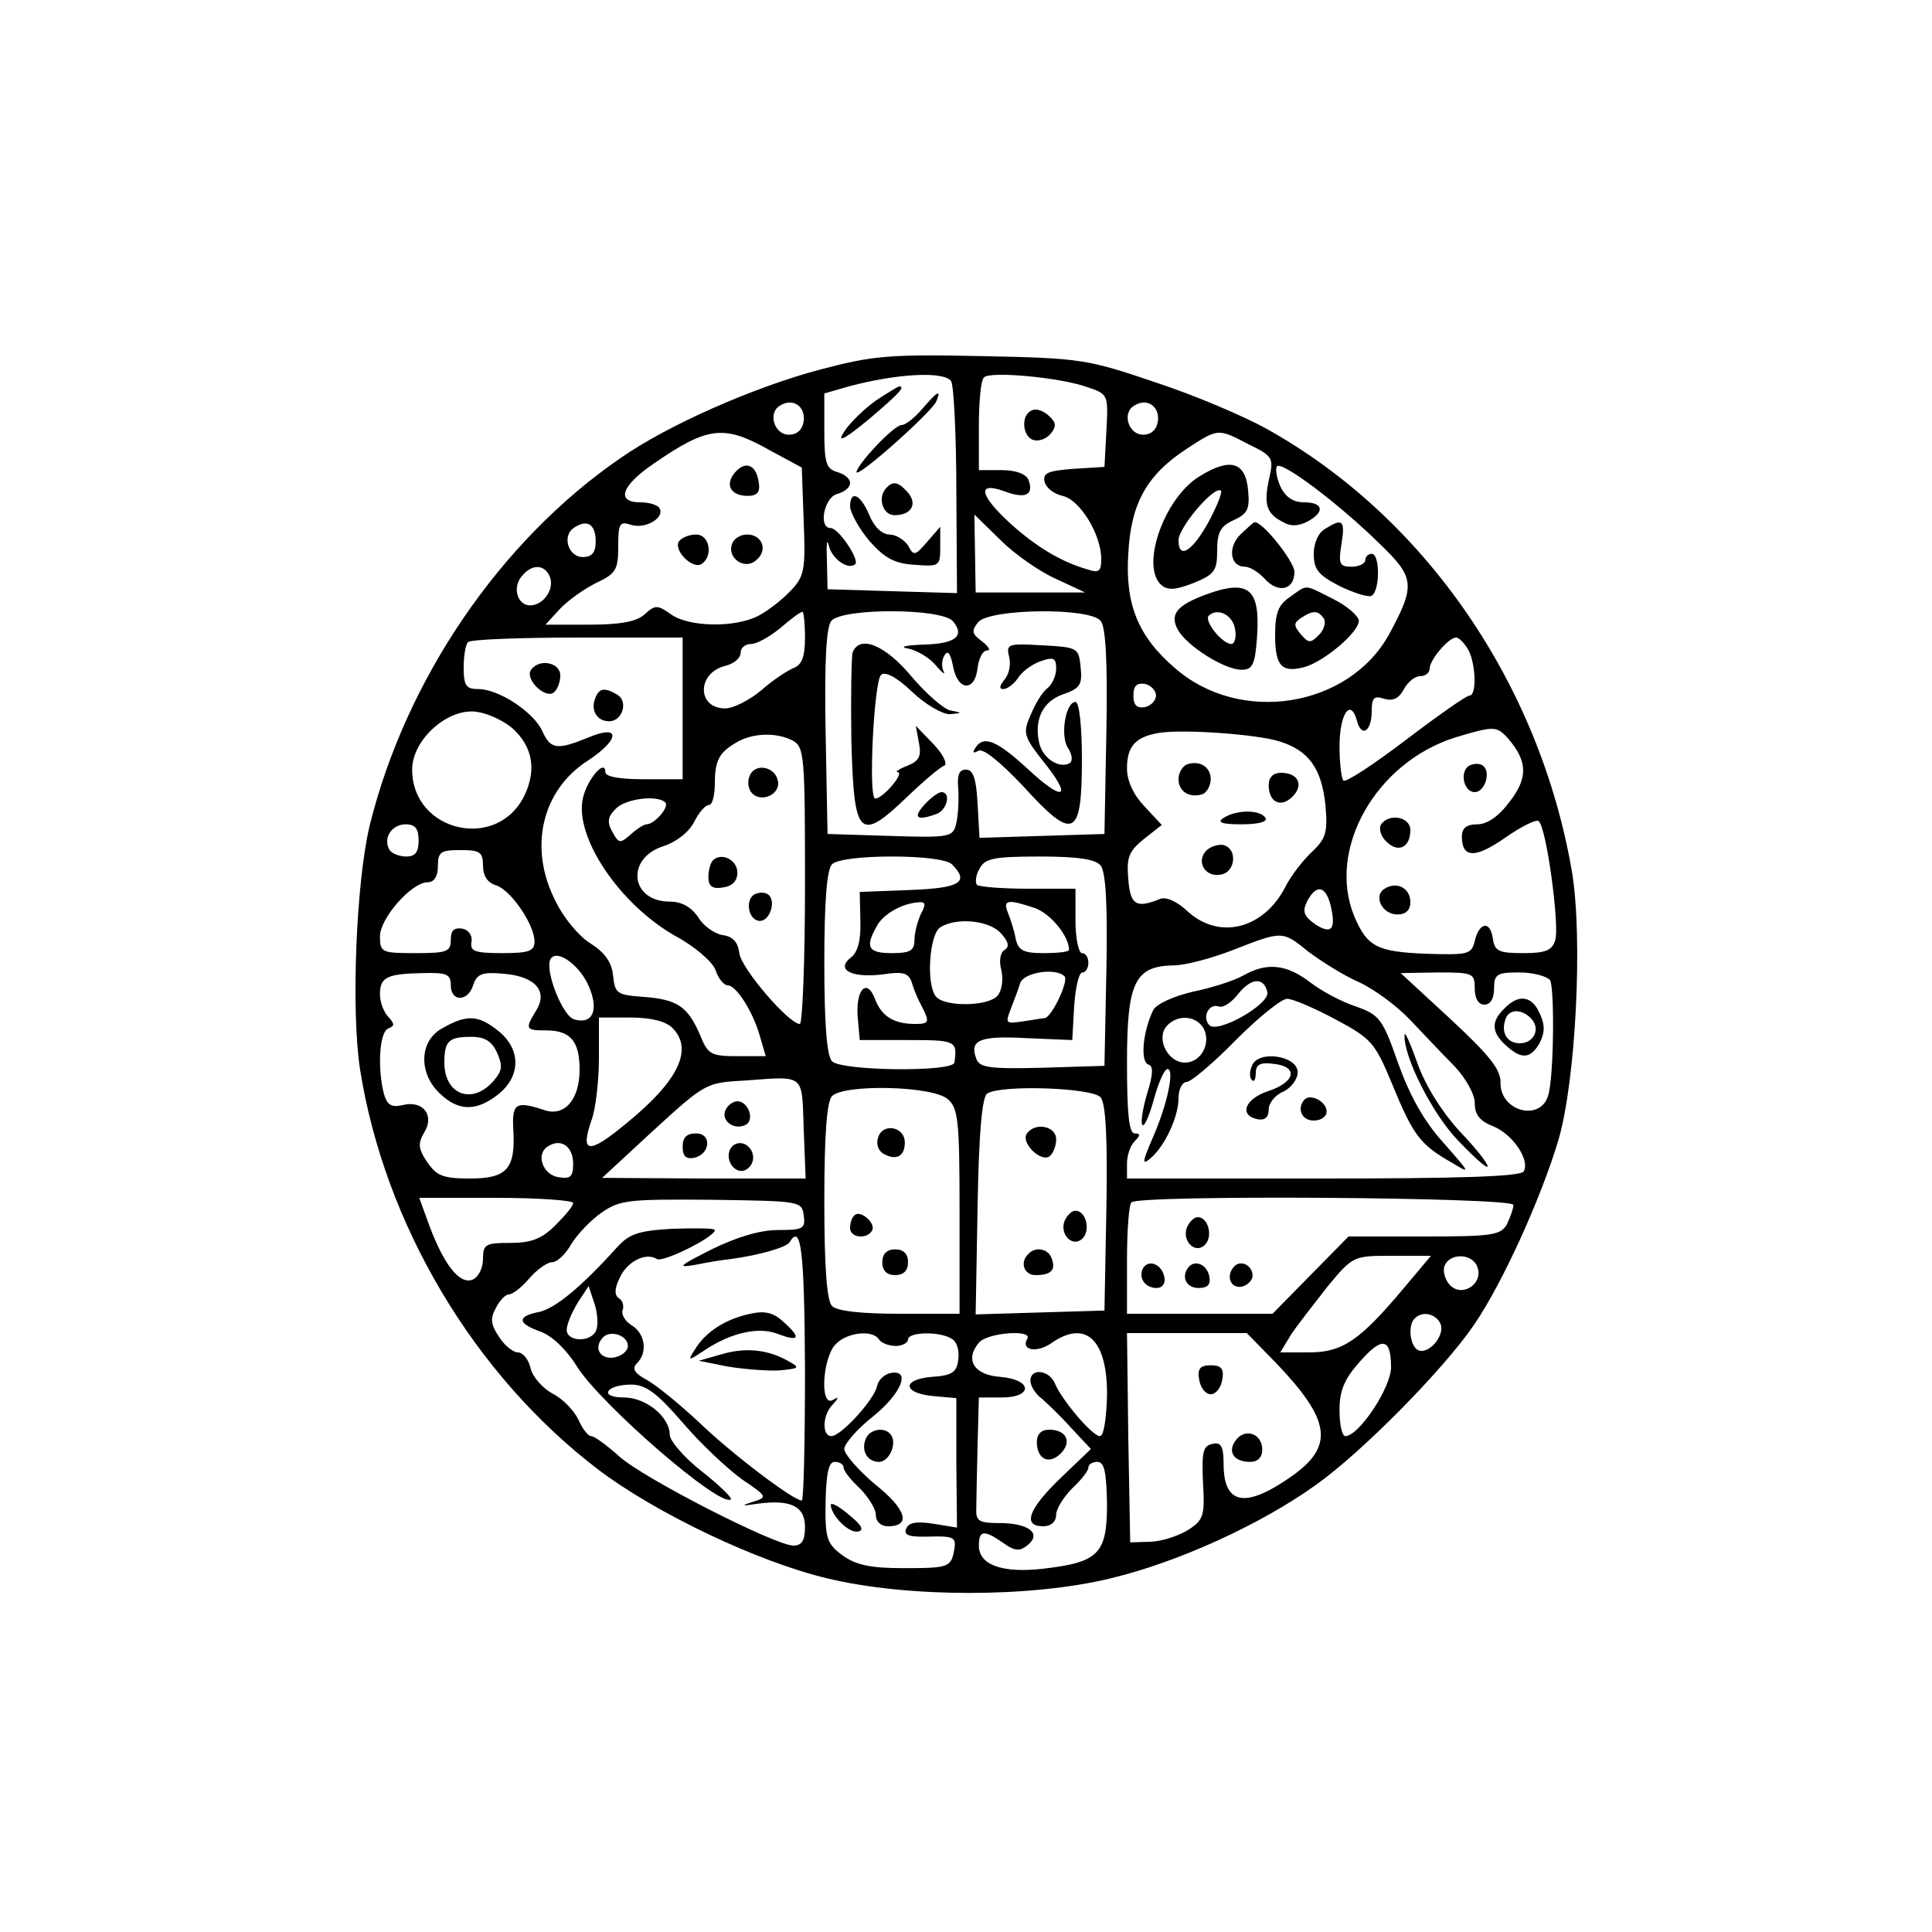 <?xml version="1.0" standalone="no"?>
<!DOCTYPE svg PUBLIC "-//W3C//DTD SVG 20010904//EN"
 "http://www.w3.org/TR/2001/REC-SVG-20010904/DTD/svg10.dtd">
<svg version="1.0" xmlns="http://www.w3.org/2000/svg"
 width="300pt" height="300pt" viewBox="0 0 300 300"
 preserveAspectRatio="xMidYMid meet">
<g transform="translate(0,300) scale(0.1,-0.1)"
fill="#000000" stroke="none">
<path d="M1273 2426 c-102 -27 -236 -86 -309 -137 -187 -128 -334 -344 -390
-571 -21 -88 -29 -286 -15 -378 38 -241 177 -475 370 -622 90 -68 247 -143
356 -169 125 -30 315 -30 439 0 105 25 234 84 319 145 72 51 199 180 246 249
45 66 104 197 131 287 27 93 38 313 21 416 -50 292 -228 551 -474 688 -34 19
-111 52 -172 72 -106 36 -116 38 -270 41 -144 3 -169 1 -252 -21z m204 -18 c4
-7 8 -84 8 -171 l1 -158 -101 3 -100 3 -1 45 c-1 25 0 35 3 23 4 -20 30 -39
41 -29 7 7 -26 56 -38 56 -20 0 -10 48 10 53 11 3 20 10 20 17 0 7 -9 14 -20
17 -17 5 -20 14 -20 64 l0 58 38 11 c75 20 148 24 159 8z m211 -9 c33 -11 33
-12 30 -68 l-3 -56 -48 -3 c-39 -3 -48 -6 -45 -20 2 -9 14 -19 28 -22 27 -6
60 -60 60 -98 0 -20 -4 -22 -22 -16 -41 12 -79 35 -119 71 -48 44 -53 66 -9
50 32 -12 46 -6 37 18 -4 9 -19 15 -42 15 l-35 0 0 68 c0 38 3 72 8 76 9 10
118 0 160 -15z m-440 -53 c-2 -13 -10 -21 -23 -21 -23 0 -33 34 -14 45 20 13
40 -1 37 -24z m550 0 c-2 -13 -10 -21 -23 -21 -23 0 -33 34 -14 45 20 13 40
-1 37 -24z m-603 -45 l50 -27 3 -84 c3 -75 1 -85 -20 -107 -13 -14 -35 -31
-50 -39 -36 -19 -108 -18 -136 2 -21 15 -25 15 -41 0 -12 -11 -37 -16 -86 -16
l-68 0 22 24 c13 14 39 32 57 41 30 14 34 20 34 56 0 36 2 40 20 34 22 -7 53
11 44 26 -3 5 -16 9 -30 9 -38 0 -29 26 21 60 84 58 109 61 180 21z m744 9
c37 -18 39 -21 32 -52 -9 -40 -5 -55 20 -68 13 -8 25 -7 39 0 28 15 25 30 -5
30 -17 0 -29 8 -37 25 -6 14 -8 28 -5 31 8 8 96 -58 160 -121 54 -52 55 -64
14 -140 -63 -114 -232 -141 -333 -52 -57 49 -77 99 -72 177 4 79 29 123 92
164 48 31 47 31 95 6z m-299 -209 l45 -21 -85 0 -85 0 -1 61 -1 60 41 -40 c22
-22 61 -49 86 -60z m-715 58 c0 -17 -6 -24 -20 -24 -23 0 -33 34 -13 46 20 13
33 5 33 -22z m-71 -55 c7 -19 -10 -44 -31 -44 -19 0 -28 27 -13 45 16 20 36
19 44 -1z m396 -94 c0 -30 -5 -42 -17 -47 -10 -4 -33 -19 -51 -35 -18 -15 -43
-28 -56 -28 -44 0 -44 55 0 66 13 3 24 12 24 20 0 8 7 14 16 14 9 0 29 11 46
25 16 14 31 25 34 25 2 0 4 -18 4 -40z m230 25 c19 -23 3 -35 -48 -36 -27 -1
-36 -4 -22 -6 14 -3 33 -14 43 -26 10 -12 16 -16 12 -9 -3 6 -3 18 2 25 5 8 9
2 13 -18 7 -38 34 -40 38 -2 2 15 8 27 15 27 6 0 2 6 -8 14 -16 12 -17 16 -6
30 18 21 173 23 190 2 8 -9 11 -64 9 -172 l-3 -159 -97 -3 -97 -3 -3 53 c-2
39 -7 53 -18 53 -11 0 -14 -9 -12 -30 1 -16 0 -40 -3 -53 -5 -22 -9 -23 -103
-20 l-97 3 -3 159 c-2 108 1 163 9 172 17 20 172 20 189 -1z m-420 -135 l0
-110 -60 0 c-38 0 -60 4 -60 11 0 22 -29 -12 -35 -41 -13 -60 57 -164 143
-213 30 -16 58 -40 63 -53 4 -13 13 -24 19 -24 13 0 39 -40 50 -79 l9 -31 -45
0 c-40 0 -45 3 -57 33 -19 44 -35 55 -87 59 -42 3 -45 5 -48 33 -2 21 -13 36
-35 50 -18 11 -42 40 -54 65 -43 83 -22 173 50 219 50 33 51 57 1 36 -49 -20
-59 -19 -72 10 -14 30 -68 65 -99 65 -19 0 -23 5 -23 33 0 19 3 37 7 40 3 4
80 7 170 7 l163 0 0 -110z m1220 91 c12 -23 13 -71 2 -71 -5 0 -49 -31 -99
-69 -50 -38 -94 -67 -97 -63 -3 3 -6 27 -6 53 0 50 17 76 27 40 7 -27 23 -17
23 15 0 21 4 24 19 19 14 -4 23 0 31 15 6 11 17 20 25 20 8 0 15 5 15 12 0 13
29 48 41 48 5 0 13 -9 19 -19z m-485 -71 c0 -8 -8 -16 -17 -18 -13 -2 -18 3
-18 18 0 15 5 20 18 18 9 -2 17 -10 17 -18z m-998 -52 c30 -28 36 -63 18 -102
-42 -89 -175 -58 -175 39 0 48 59 99 104 89 17 -3 41 -15 53 -26z m1189 -19
c46 -14 66 -42 72 -98 4 -43 1 -53 -20 -73 -14 -13 -33 -37 -42 -55 -34 -66
-103 -83 -152 -38 -17 16 -34 23 -43 19 -37 -15 -46 -9 -49 31 -3 34 1 43 24
62 l28 22 -27 29 c-17 18 -27 39 -27 59 0 34 13 49 50 55 37 6 150 -2 186 -13z
m356 4 c30 -35 31 -61 2 -98 -17 -23 -35 -35 -50 -35 -17 0 -24 -6 -24 -19 0
-34 21 -34 67 -2 24 17 48 29 52 26 12 -7 33 -162 26 -185 -5 -16 -15 -20 -50
-20 -38 0 -44 3 -47 23 -4 28 -21 25 -28 -4 -5 -21 -10 -22 -75 -20 -77 3 -92
11 -112 58 -43 104 33 239 157 278 60 18 64 18 82 -2z m-1111 -3 c18 -10 19
-23 19 -225 0 -118 -4 -215 -8 -215 -17 0 -91 86 -94 110 -2 17 -10 26 -26 28
-12 2 -30 14 -38 28 -11 16 -26 24 -44 24 -61 0 -69 67 -10 86 21 7 40 22 48
38 7 14 17 26 23 26 5 0 9 15 9 33 0 37 7 49 35 65 25 14 61 15 86 2z m-198
-96 c7 -7 -17 -34 -29 -34 -4 0 -15 -7 -25 -16 -16 -14 -18 -14 -28 4 -9 16
-7 24 5 36 15 16 65 22 77 10z m-383 -59 c0 -18 -5 -25 -19 -25 -11 0 -23 5
-26 10 -11 18 3 40 25 40 15 0 20 -7 20 -25z m100 -39 c0 -16 7 -27 21 -31 23
-8 59 -61 59 -87 0 -15 -9 -18 -50 -18 -43 0 -50 3 -48 17 2 10 -4 19 -14 21
-13 2 -18 -3 -18 -17 0 -19 -6 -21 -55 -21 -52 0 -55 1 -55 26 0 28 49 84 74
84 10 0 16 9 16 25 0 22 4 25 35 25 30 0 35 -3 35 -24z m728 2 c28 -28 13 -37
-65 -40 l-78 -3 1 -45 c1 -30 -4 -49 -15 -57 -24 -19 2 -32 50 -26 32 5 40 2
45 -13 3 -11 10 -27 15 -36 13 -25 12 -28 -10 -28 -33 0 -52 12 -62 38 -13 35
-31 15 -27 -29 l3 -34 75 0 c74 0 77 -1 72 -35 -3 -15 -175 -13 -190 2 -8 8
-12 57 -12 153 0 96 4 145 12 153 7 7 43 12 93 12 50 0 86 -5 93 -12z m231 -2
c8 -9 11 -61 9 -162 l-3 -149 -96 -3 c-82 -2 -98 0 -103 14 -11 29 5 36 78 32
l71 -3 3 53 c2 28 7 52 13 52 5 0 9 7 9 15 0 8 -4 15 -10 15 -5 0 -10 23 -10
50 l0 50 -73 0 c-41 0 -77 3 -80 6 -3 4 -2 15 4 25 8 16 22 19 93 19 59 0 87
-4 95 -14z m357 -61 c9 -38 2 -47 -24 -30 -18 13 -20 20 -12 36 14 26 28 24
36 -6z m-636 -14 c-5 -11 -10 -29 -10 -40 0 -17 -6 -21 -35 -21 -37 0 -42 9
-24 41 10 20 41 37 67 38 9 1 10 -4 2 -18z m177 9 c25 -9 53 -44 53 -65 0 -3
-17 -5 -39 -5 -32 0 -40 4 -44 23 -2 12 -8 30 -12 40 -8 20 0 21 42 7z m-53
-39 c12 -13 14 -21 6 -26 -7 -4 -9 -18 -5 -32 3 -14 1 -31 -6 -39 -14 -17 -83
-18 -96 -1 -15 19 -10 96 7 107 25 16 76 11 94 -9z m478 -29 c20 -15 55 -37
78 -47 24 -11 59 -37 79 -58 20 -21 51 -54 69 -72 18 -19 32 -44 32 -58 0 -18
8 -28 29 -36 31 -13 57 -53 47 -70 -5 -8 -102 -11 -312 -11 l-304 0 0 23 c0
13 5 28 12 35 9 9 9 12 0 12 -9 0 -12 31 -12 110 0 125 12 150 73 151 17 0 59
11 92 24 77 30 76 30 117 -3z m-1117 -55 c15 -36 5 -58 -23 -50 -18 4 -47 77
-37 94 10 16 46 -10 60 -44z m-215 3 c0 -26 27 -26 35 1 6 17 14 20 47 17 49
-4 70 -27 50 -58 -17 -28 -16 -30 16 -30 38 0 52 -17 52 -61 0 -46 -23 -73
-54 -63 -45 15 -51 11 -49 -29 4 -62 -10 -77 -67 -77 -42 0 -52 4 -67 26 -14
21 -14 29 -4 46 16 26 -2 50 -34 42 -17 -4 -24 0 -29 18 -10 39 -7 96 7 101
10 4 10 7 0 18 -7 7 -13 23 -13 35 0 27 11 32 68 33 36 1 42 -2 42 -19z m953
14 c7 -7 -20 -64 -31 -65 -4 0 -19 -3 -34 -5 -26 -4 -27 -3 -19 18 5 13 12 31
15 41 5 17 55 25 69 11z m637 -19 c0 -16 6 -25 15 -25 9 0 15 9 15 25 0 22 4
25 39 25 22 0 43 -6 48 -12 7 -13 6 -150 -3 -179 -12 -41 -74 -25 -74 19 1 21
-17 43 -77 99 l-78 72 58 1 c54 0 57 -1 57 -25z m-1246 -61 c33 -33 10 -82
-71 -148 -59 -49 -73 -48 -54 6 6 17 11 60 11 94 l0 64 49 0 c32 0 55 -6 65
-16z m204 -157 l3 -77 -158 0 -158 1 80 74 c79 72 81 74 140 77 96 7 90 12 93
-75z m224 46 c16 -14 18 -34 18 -175 l0 -158 -93 0 c-59 0 -97 4 -105 12 -8 8
-12 59 -12 163 0 104 4 155 12 163 19 19 157 16 180 -5z m237 3 c8 -9 11 -64
9 -172 l-3 -159 -100 -3 -100 -3 3 168 c2 115 7 170 15 175 22 14 164 9 176
-6z m-819 -103 c0 -20 -4 -24 -22 -21 -25 3 -37 36 -17 48 20 13 39 0 39 -27z
m0 -61 c0 -5 -13 -20 -28 -35 -21 -21 -38 -27 -70 -27 -38 0 -42 -2 -42 -25 0
-14 -7 -28 -16 -32 -20 -8 -44 22 -67 83 l-16 44 119 0 c66 0 120 -4 120 -8z
m358 -19 c3 -21 -1 -23 -40 -23 -28 0 -64 -11 -103 -30 -51 -26 -55 -29 -25
-24 19 4 44 8 55 9 44 6 86 18 91 26 18 30 23 -12 24 -196 0 -113 -2 -205 -5
-205 -13 0 -108 72 -158 120 -32 30 -70 61 -84 68 -18 10 -22 17 -14 25 17 17
13 46 -8 59 -10 6 -17 17 -14 24 2 6 0 15 -6 18 -7 5 -7 15 1 31 11 26 41 41
58 30 9 -6 90 34 90 45 0 3 -29 3 -65 2 -54 -3 -68 -8 -87 -29 -55 -61 -95
-94 -120 -100 -36 -7 -35 -18 2 -31 18 -7 40 -28 56 -54 37 -59 224 -221 239
-206 2 2 -18 22 -45 43 -28 22 -50 48 -50 57 0 28 -37 58 -71 58 -17 0 -28 4
-24 10 3 6 19 10 35 10 23 0 40 -13 80 -59 28 -33 70 -72 92 -88 40 -27 40
-28 17 -35 -19 -6 -18 -7 7 -3 52 7 74 -4 74 -36 0 -21 -5 -29 -18 -29 -28 0
-234 105 -271 139 -19 17 -38 31 -43 31 -5 0 -14 12 -20 26 -7 14 -24 32 -40
40 -15 8 -31 26 -34 39 -3 14 -12 25 -20 25 -7 0 -21 11 -29 24 -13 19 -14 29
-5 45 6 12 15 21 20 21 6 0 20 11 32 25 12 14 28 25 35 25 8 0 21 12 30 28 9
15 30 37 47 49 29 20 42 21 171 20 137 -2 140 -2 143 -24z m1102 16 c0 -6 -5
-19 -10 -30 -10 -17 -22 -19 -128 -19 l-118 0 -59 -60 -59 -60 -113 0 -113 0
0 83 c0 46 3 87 7 90 11 12 593 8 593 -4z m-170 -129 c-68 -81 -95 -100 -147
-100 l-45 0 17 28 c10 15 36 48 57 75 39 47 40 47 100 47 l60 0 -42 -50z m114
33 c10 -26 -23 -48 -42 -29 -8 8 -12 22 -9 30 8 21 43 20 51 -1z m-1368 -98
c-7 -20 -46 -19 -46 0 0 9 8 27 17 42 l17 26 9 -27 c5 -15 6 -33 3 -41z m1311
9 c7 -19 -20 -49 -36 -40 -12 8 -15 39 -4 49 12 12 33 7 40 -9z m-1262 -34 c0
-8 -10 -16 -22 -18 -22 -3 -32 16 -16 32 12 11 38 2 38 -14z m390 10 c3 -5 15
-10 26 -10 10 0 19 5 19 10 0 12 50 13 68 1 8 -4 12 -19 10 -32 -2 -20 -10
-25 -41 -27 -48 -4 -45 -26 4 -30 l34 -3 0 -100 1 -101 -37 6 c-26 4 -38 2
-42 -8 -4 -10 5 -13 36 -12 37 1 42 -1 39 -19 -5 -29 -8 -30 -80 -30 -51 0
-73 5 -94 20 -24 18 -27 26 -26 83 1 45 5 62 14 62 8 0 14 -4 14 -9 0 -5 11
-19 25 -32 13 -13 25 -32 25 -41 0 -11 8 -18 19 -18 36 0 29 26 -20 65 -26 22
-48 47 -48 55 0 8 20 31 44 50 45 36 60 74 28 68 -10 -2 -19 -11 -21 -20 -4
-21 -56 -78 -71 -78 -15 0 -14 33 2 49 10 11 10 13 0 7 -20 -11 -16 64 4 86
17 19 58 24 68 8z m230 1 c-10 -18 15 -22 37 -7 54 38 88 6 87 -82 -1 -34 -5
-62 -11 -62 -12 0 -60 57 -70 82 -9 21 -38 24 -38 4 0 -8 8 -21 18 -28 9 -8
30 -28 46 -46 l30 -32 -47 -45 c-50 -48 -60 -75 -27 -75 12 0 20 7 20 18 0 9
12 28 25 41 14 13 25 27 25 32 0 5 6 9 14 9 11 0 14 -16 15 -65 0 -78 -13 -91
-100 -101 -63 -7 -99 6 -99 36 0 24 8 25 38 4 18 -13 26 -13 38 -3 22 18 1 34
-44 34 -32 0 -37 3 -36 23 0 12 1 56 2 97 l2 75 35 0 c50 0 48 28 -2 32 -41 3
-55 27 -33 53 13 16 85 21 75 6z m387 -38 c83 -87 90 -127 27 -173 -74 -53
-109 -48 -109 17 0 27 -4 34 -17 31 -15 -3 -17 -12 -15 -60 3 -51 1 -58 -22
-73 -14 -9 -40 -18 -58 -19 l-33 -1 -3 163 -2 162 93 0 93 0 46 -47z m178 -6
c0 -32 -50 -107 -71 -107 -5 0 -9 18 -9 40 0 30 7 48 31 75 35 40 49 38 49 -8z"/>
<path d="M1360 2378 c-18 -13 -40 -34 -49 -48 -12 -18 -2 -14 37 18 47 40 59
52 48 52 -1 0 -18 -10 -36 -22z"/>
<path d="M1432 2365 c-12 -14 -26 -25 -32 -25 -12 0 -69 -61 -70 -73 0 -11
118 94 124 110 8 19 2 16 -22 -12z"/>
<path d="M1377 2243 c-15 -14 -7 -43 12 -43 26 0 36 17 21 35 -14 16 -23 19
-33 8z"/>
<path d="M1320 2213 c1 -10 14 -34 30 -53 24 -27 39 -35 70 -37 39 -3 40 -2
40 28 l0 31 -20 -23 c-19 -22 -21 -23 -30 -6 -6 9 -19 17 -29 17 -11 0 -24 12
-31 30 -14 33 -30 40 -30 13z"/>
<path d="M1603 2363 c-18 -6 -16 -40 1 -46 8 -3 20 1 27 9 10 12 9 18 -2 28
-8 8 -20 12 -26 9z"/>
<path d="M1141 2266 c-16 -19 -6 -36 20 -36 15 0 20 6 17 22 -4 27 -21 33 -37
14z"/>
<path d="M1054 2159 c-8 -14 21 -43 35 -35 19 12 13 46 -8 46 -11 0 -23 -5
-27 -11z"/>
<path d="M1137 2156 c-9 -22 19 -42 37 -26 19 15 10 40 -14 40 -10 0 -20 -6
-23 -14z"/>
<path d="M1862 2260 c-55 -34 -92 -141 -58 -169 10 -8 22 -7 50 4 32 13 36 19
36 50 0 28 5 38 25 47 22 10 26 17 23 47 -4 44 -28 51 -76 21z m16 -68 c-26
-48 -48 -62 -48 -31 0 20 56 86 66 77 2 -3 -6 -23 -18 -46z"/>
<path d="M1926 2170 c-20 -20 -16 -50 7 -50 8 0 22 -9 31 -19 21 -23 46 -17
46 11 0 16 -50 79 -62 77 -2 0 -11 -9 -22 -19z"/>
<path d="M2058 2179 c-11 -6 -18 -22 -18 -39 0 -24 7 -33 40 -50 23 -11 45
-18 50 -15 13 8 13 65 0 65 -5 0 -10 -4 -10 -10 0 -5 -10 -10 -21 -10 -19 0
-21 4 -16 35 6 37 2 41 -25 24z"/>
<path d="M1873 2077 c-46 -17 -57 -31 -44 -55 14 -25 72 -62 99 -62 17 0 21 8
24 52 5 74 -13 89 -79 65z m45 -55 c2 -12 -1 -22 -6 -22 -14 0 -43 36 -35 44
14 13 38 1 41 -22z"/>
<path d="M2003 2073 c-18 -12 -23 -25 -23 -59 0 -48 10 -59 45 -50 30 8 85 54
85 72 0 7 -18 23 -40 34 -46 23 -39 23 -67 3z m53 -34 c3 -6 0 -17 -8 -25 -13
-13 -16 -13 -28 1 -12 14 -11 18 1 26 19 12 26 11 35 -2z"/>
<path d="M1324 1987 c-2 -7 -3 -69 -2 -137 4 -150 12 -159 87 -87 25 24 51 46
57 48 6 2 -1 17 -16 33 l-28 29 5 -27 c4 -20 0 -28 -18 -35 -13 -5 -20 -10
-15 -10 11 -1 -23 -41 -35 -41 -11 0 -2 181 9 192 6 6 24 -3 48 -26 21 -20 47
-35 59 -35 20 2 20 2 0 6 -11 3 -38 27 -60 53 -40 48 -80 65 -91 37z"/>
<path d="M1567 1980 c3 -11 0 -27 -7 -35 -8 -10 -9 -15 -2 -15 6 0 17 8 24 19
7 10 23 21 36 25 18 6 22 4 22 -12 0 -11 -6 -25 -14 -31 -8 -6 -19 -25 -26
-42 -12 -27 -10 -33 19 -70 47 -58 34 -66 -22 -14 -50 46 -70 54 -83 33 -4 -7
-3 -8 5 -4 7 5 33 -16 70 -55 78 -86 91 -80 91 41 0 52 -4 90 -10 90 -15 0
-24 -51 -12 -71 7 -10 8 -21 3 -24 -16 -9 -41 7 -47 30 -9 37 5 66 37 77 26 9
30 15 27 42 -3 30 -4 31 -60 34 -53 3 -56 2 -51 -18z"/>
<path d="M1435 1750 c-18 -20 -11 -25 19 -14 17 6 23 34 8 34 -5 0 -17 -9 -27
-20z"/>
<path d="M824 1959 c-8 -14 21 -43 35 -35 6 4 11 16 11 27 0 21 -34 27 -46 8z"/>
<path d="M924 1915 c-7 -18 3 -35 22 -35 20 0 30 30 13 41 -20 12 -29 11 -35
-6z"/>
<path d="M1843 1813 c-7 -3 -13 -13 -13 -23 0 -19 17 -30 38 -23 6 3 12 13 12
23 0 19 -17 30 -37 23z"/>
<path d="M1970 1781 c0 -27 19 -36 37 -18 18 18 9 37 -18 37 -12 0 -19 -7 -19
-19z"/>
<path d="M1900 1730 c-11 -7 -3 -10 28 -10 26 0 41 4 37 10 -8 13 -45 13 -65
0z"/>
<path d="M1872 1678 c-15 -18 1 -41 24 -36 23 4 26 41 3 46 -9 1 -21 -3 -27
-10z"/>
<path d="M2281 1811 c-15 -10 -8 -41 9 -41 15 0 25 29 14 40 -5 5 -15 5 -23 1z"/>
<path d="M2144 1719 c-3 -6 0 -18 9 -26 18 -18 37 -9 37 18 0 21 -34 27 -46 8z"/>
<path d="M2150 1620 c-18 -11 -4 -40 20 -40 13 0 20 7 20 19 0 22 -21 33 -40
21z"/>
<path d="M1164 1795 c-4 -9 -2 -21 4 -27 15 -15 44 -1 40 19 -4 23 -36 29 -44
8z"/>
<path d="M1107 1664 c-4 -4 -7 -16 -7 -26 0 -14 6 -19 23 -16 14 2 22 10 22
23 0 20 -25 32 -38 19z"/>
<path d="M1171 1611 c-15 -10 -8 -41 9 -41 15 0 25 29 14 40 -5 5 -15 5 -23 1z"/>
<path d="M1930 1485 c-14 -8 -49 -19 -78 -25 -30 -7 -56 -19 -61 -28 -16 -32
-21 -80 -8 -85 8 -2 8 -14 -2 -46 -7 -24 -10 -45 -7 -48 3 -3 11 15 18 41 7
25 16 46 21 46 11 0 0 -55 -24 -109 -15 -35 -16 -41 -3 -30 22 18 44 64 44 94
0 14 6 25 13 25 6 0 41 29 76 65 36 36 72 65 80 64 9 0 43 -15 75 -32 56 -30
61 -36 88 -101 32 -78 43 -93 90 -120 33 -20 32 -19 -11 30 -30 33 -52 73 -70
123 -24 69 -29 75 -65 88 -22 7 -54 24 -72 38 -37 28 -67 31 -104 10z m38 -26
c3 -19 -77 -64 -90 -51 -12 12 -1 35 15 29 7 -2 20 7 30 20 20 25 40 26 45 2z
m-99 -56 c12 -23 -4 -53 -29 -53 -26 0 -45 36 -29 56 16 19 46 18 58 -3z"/>
<path d="M2181 1393 c-2 -33 43 -123 84 -165 25 -26 45 -44 45 -39 0 5 -20 30
-45 56 -27 30 -52 70 -64 104 -11 31 -20 51 -20 44z"/>
<path d="M1944 1345 c-4 -9 -4 -19 0 -22 3 -4 6 1 6 11 0 13 7 17 28 14 38 -4
34 -28 -8 -42 -37 -12 -47 -38 -17 -44 11 -2 17 3 17 15 0 10 10 23 23 28 12
6 22 19 22 30 0 26 -62 35 -71 10z"/>
<path d="M2026 1293 c-13 -14 -5 -33 14 -33 11 0 20 6 20 14 0 15 -24 28 -34
19z"/>
<path d="M688 1404 c-37 -19 -39 -70 -5 -102 29 -28 57 -28 91 -1 35 28 35 70
0 98 -31 25 -49 26 -86 5z m84 -39 c9 -21 8 -28 -7 -45 -33 -36 -75 -19 -75
30 0 34 7 40 42 40 21 0 32 -7 40 -25z"/>
<path d="M2336 1434 c-21 -20 -20 -37 2 -57 25 -23 39 -21 53 4 8 16 8 28 0
45 -12 28 -33 31 -55 8z m41 -15 c16 -16 5 -39 -17 -39 -20 0 -30 17 -22 38 5
15 24 16 39 1z"/>
<path d="M1126 1275 c-6 -17 16 -31 33 -21 13 9 2 36 -14 36 -7 0 -16 -7 -19
-15z"/>
<path d="M1060 1219 c0 -14 5 -19 17 -17 26 5 29 38 4 38 -15 0 -21 -6 -21
-21z"/>
<path d="M1133 1214 c-7 -19 11 -39 26 -30 16 10 13 33 -4 40 -9 3 -18 -1 -22
-10z"/>
<path d="M1364 1235 c-4 -10 -1 -21 7 -26 20 -12 34 -5 34 17 0 24 -33 31 -41
9z"/>
<path d="M1327 1113 c-4 -3 -7 -12 -7 -20 0 -15 26 -18 34 -4 7 11 -18 33 -27
24z"/>
<path d="M1370 1040 c0 -13 7 -20 20 -20 13 0 20 7 20 20 0 13 -7 20 -20 20
-13 0 -20 -7 -20 -20z"/>
<path d="M1594 1239 c-8 -14 21 -43 35 -35 6 4 11 16 11 27 0 21 -34 27 -46 8z"/>
<path d="M1653 1104 c-8 -21 13 -42 28 -27 13 13 5 43 -11 43 -6 0 -13 -7 -17
-16z"/>
<path d="M1597 1053 c-14 -13 -7 -33 11 -33 24 0 32 8 25 26 -5 15 -25 19 -36
7z"/>
<path d="M1165 960 c-38 -8 -69 -28 -85 -54 -13 -20 -12 -20 15 -2 41 27 83
36 112 25 34 -13 38 -7 10 18 -16 15 -29 18 -52 13z"/>
<path d="M1120 897 l-35 -10 45 -9 c25 -4 61 -7 80 -6 31 3 33 4 15 14 -33 19
-68 22 -105 11z"/>
<path d="M1843 1094 c-8 -21 13 -42 28 -27 13 13 5 43 -11 43 -6 0 -13 -7 -17
-16z"/>
<path d="M1775 1031 c-8 -15 3 -31 21 -31 9 0 14 7 12 17 -4 20 -24 28 -33 14z"/>
<path d="M1847 1034 c-14 -15 -6 -34 14 -34 14 0 19 5 17 17 -3 18 -20 27 -31
17z"/>
<path d="M1917 1034 c-14 -14 -7 -35 11 -32 9 2 17 10 17 17 0 16 -18 25 -28
15z"/>
<path d="M1344 765 c-7 -18 3 -35 21 -35 15 0 28 27 19 41 -8 14 -34 11 -40
-6z"/>
<path d="M1290 663 c1 -17 29 -45 43 -41 9 2 5 10 -15 26 -15 13 -28 20 -28
15z"/>
<path d="M1610 761 c0 -27 19 -36 37 -18 18 18 9 37 -18 37 -12 0 -19 -7 -19
-19z"/>
<path d="M1862 858 c2 -13 10 -23 18 -23 8 0 16 10 18 23 3 17 -2 22 -18 22
-16 0 -21 -5 -18 -22z"/>
<path d="M1920 765 c-15 -18 -5 -35 21 -35 12 0 19 7 19 19 0 24 -25 34 -40
16z"/>
</g>
</svg>
